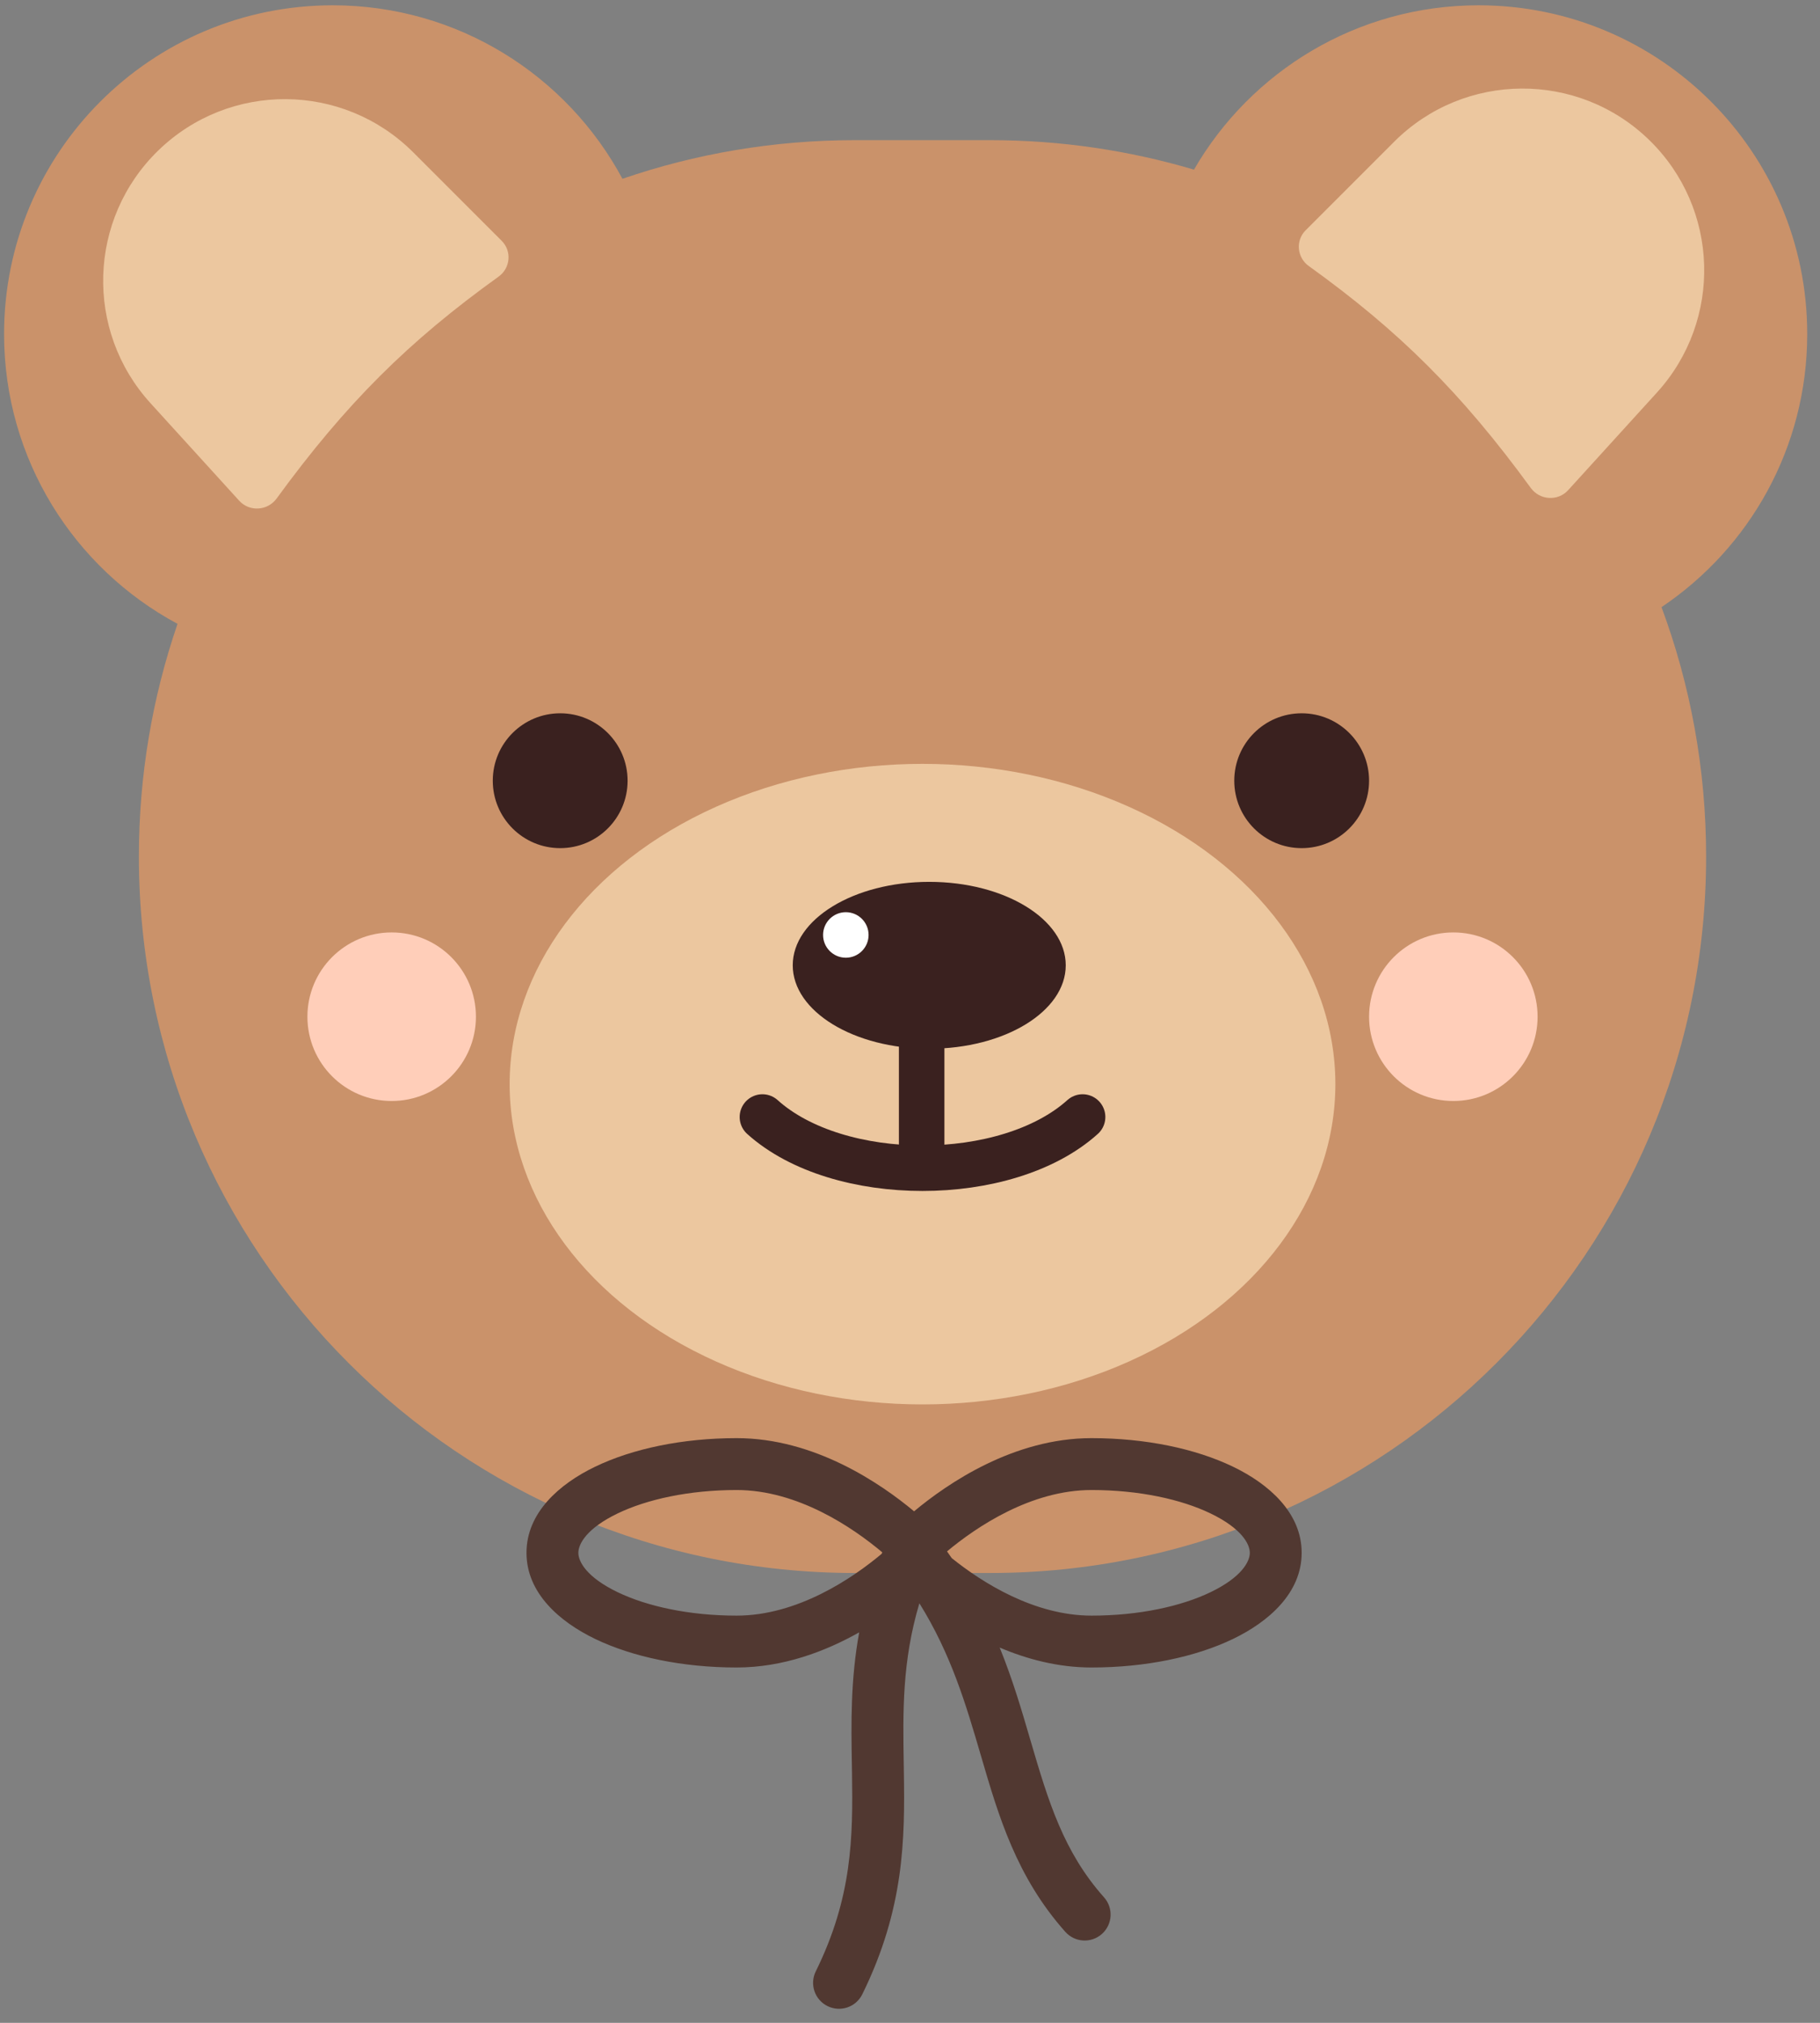<svg width="108" height="120" viewBox="0 0 108 120" fill="none" xmlns="http://www.w3.org/2000/svg">
<rect x="0" y="0" width="108" height="120" fill="#808080" stroke="none"/>
<path fill-rule="evenodd" clip-rule="evenodd" d="M0.242 19.814C0.242 27.254 4.408 33.721 10.535 37.008C9.049 41.337 8.242 45.981 8.242 50.814C8.242 74.287 27.27 93.314 50.742 93.314H58.742C82.214 93.314 101.242 74.287 101.242 50.814C101.242 45.611 100.307 40.625 98.595 36.017C103.81 32.517 107.242 26.567 107.242 19.814C107.242 9.045 98.512 0.314 87.742 0.314C80.525 0.314 74.223 4.236 70.851 10.064C67.013 8.926 62.949 8.314 58.742 8.314H50.742C45.909 8.314 41.265 9.121 36.936 10.607C33.648 4.481 27.182 0.314 19.742 0.314C8.973 0.314 0.242 9.045 0.242 19.814Z" fill="#CA926A"/>
<path d="M8.927 23.914C5.015 19.613 5.218 12.986 9.386 8.933V8.933C13.612 4.824 20.355 4.871 24.523 9.039L29.775 14.291C30.382 14.898 30.288 15.905 29.592 16.406C24.244 20.248 20.54 23.919 16.414 29.574C15.879 30.306 14.805 30.376 14.195 29.705L8.927 23.914Z" fill="#ECC79F"/>
<path d="M98.324 23.286C102.236 18.985 102.033 12.358 97.865 8.305V8.305C93.639 4.196 86.896 4.243 82.728 8.411L77.476 13.663C76.869 14.27 76.963 15.277 77.659 15.778C83.007 19.62 86.711 23.291 90.837 28.946C91.372 29.678 92.446 29.748 93.056 29.077L98.324 23.286Z" fill="#ECC79F"/>
<ellipse cx="54.742" cy="64.314" rx="24.5" ry="19" fill="#ECC79F"/>
<rect x="53.342" y="59.514" width="2.7" height="10.8" rx="1.35" fill="#3A211F"/>
<ellipse cx="55.142" cy="57.264" rx="8.1" ry="4.95" fill="#3A211F"/>
<circle cx="50.192" cy="55.464" r="1.35" fill="white"/>
<path d="M45.242 66.264C49.742 70.314 59.742 70.314 64.242 66.264" stroke="#3A211F" stroke-width="2.7" stroke-linecap="round"/>
<circle cx="33.242" cy="46.314" r="4" fill="#3A211F"/>
<circle cx="77.242" cy="46.314" r="4" fill="#3A211F"/>
<circle cx="23.242" cy="60.314" r="5" fill="#FFCEB9"/>
<circle cx="86.242" cy="60.314" r="5" fill="#FFCEB9"/>
<path fill-rule="evenodd" clip-rule="evenodd" d="M43.714 98.92C46.477 98.92 48.988 97.961 50.985 96.836C50.467 99.677 50.51 102.229 50.55 104.64L50.559 105.173C50.619 109.004 50.575 112.552 48.408 116.948C48.032 117.71 48.345 118.632 49.108 119.008C49.87 119.384 50.792 119.07 51.168 118.308C53.673 113.225 53.698 109.058 53.636 105.125L53.629 104.671C53.578 101.534 53.529 98.557 54.557 95.11C56.448 98.146 57.324 101.129 58.204 104.136L58.228 104.216C59.25 107.713 60.313 111.344 63.217 114.602C63.782 115.237 64.755 115.293 65.389 114.727C66.024 114.162 66.079 113.189 65.514 112.555C63.111 109.859 62.206 106.854 61.158 103.272L61.131 103.182C60.628 101.462 60.093 99.633 59.322 97.738C60.945 98.429 62.793 98.92 64.77 98.92C67.969 98.92 70.94 98.299 73.169 97.226C75.288 96.205 77.242 94.498 77.242 92.117C77.242 89.736 75.288 88.029 73.169 87.009C70.94 85.935 67.969 85.314 64.77 85.314C60.145 85.314 56.227 88.002 54.242 89.655C52.257 88.002 48.339 85.314 43.714 85.314C40.516 85.314 37.545 85.935 35.316 87.009C33.196 88.029 31.242 89.736 31.242 92.117C31.242 94.498 33.196 96.205 35.316 97.226C37.545 98.299 40.516 98.92 43.714 98.92ZM36.651 89.781C34.813 90.666 34.32 91.591 34.32 92.117C34.32 92.643 34.813 93.568 36.651 94.453C38.379 95.285 40.874 95.843 43.714 95.843C47.317 95.843 50.57 93.641 52.319 92.176L52.354 92.088C50.613 90.623 47.341 88.392 43.714 88.392C40.874 88.392 38.379 88.949 36.651 89.781ZM56.479 92.433C56.387 92.299 56.293 92.166 56.197 92.033C57.953 90.568 61.189 88.392 64.77 88.392C67.61 88.392 70.106 88.949 71.834 89.781C73.671 90.666 74.165 91.591 74.165 92.117C74.165 92.643 73.671 93.568 71.834 94.453C70.106 95.285 67.61 95.843 64.77 95.843C61.373 95.843 58.287 93.885 56.479 92.433Z" fill="#513831"/>
</svg>
